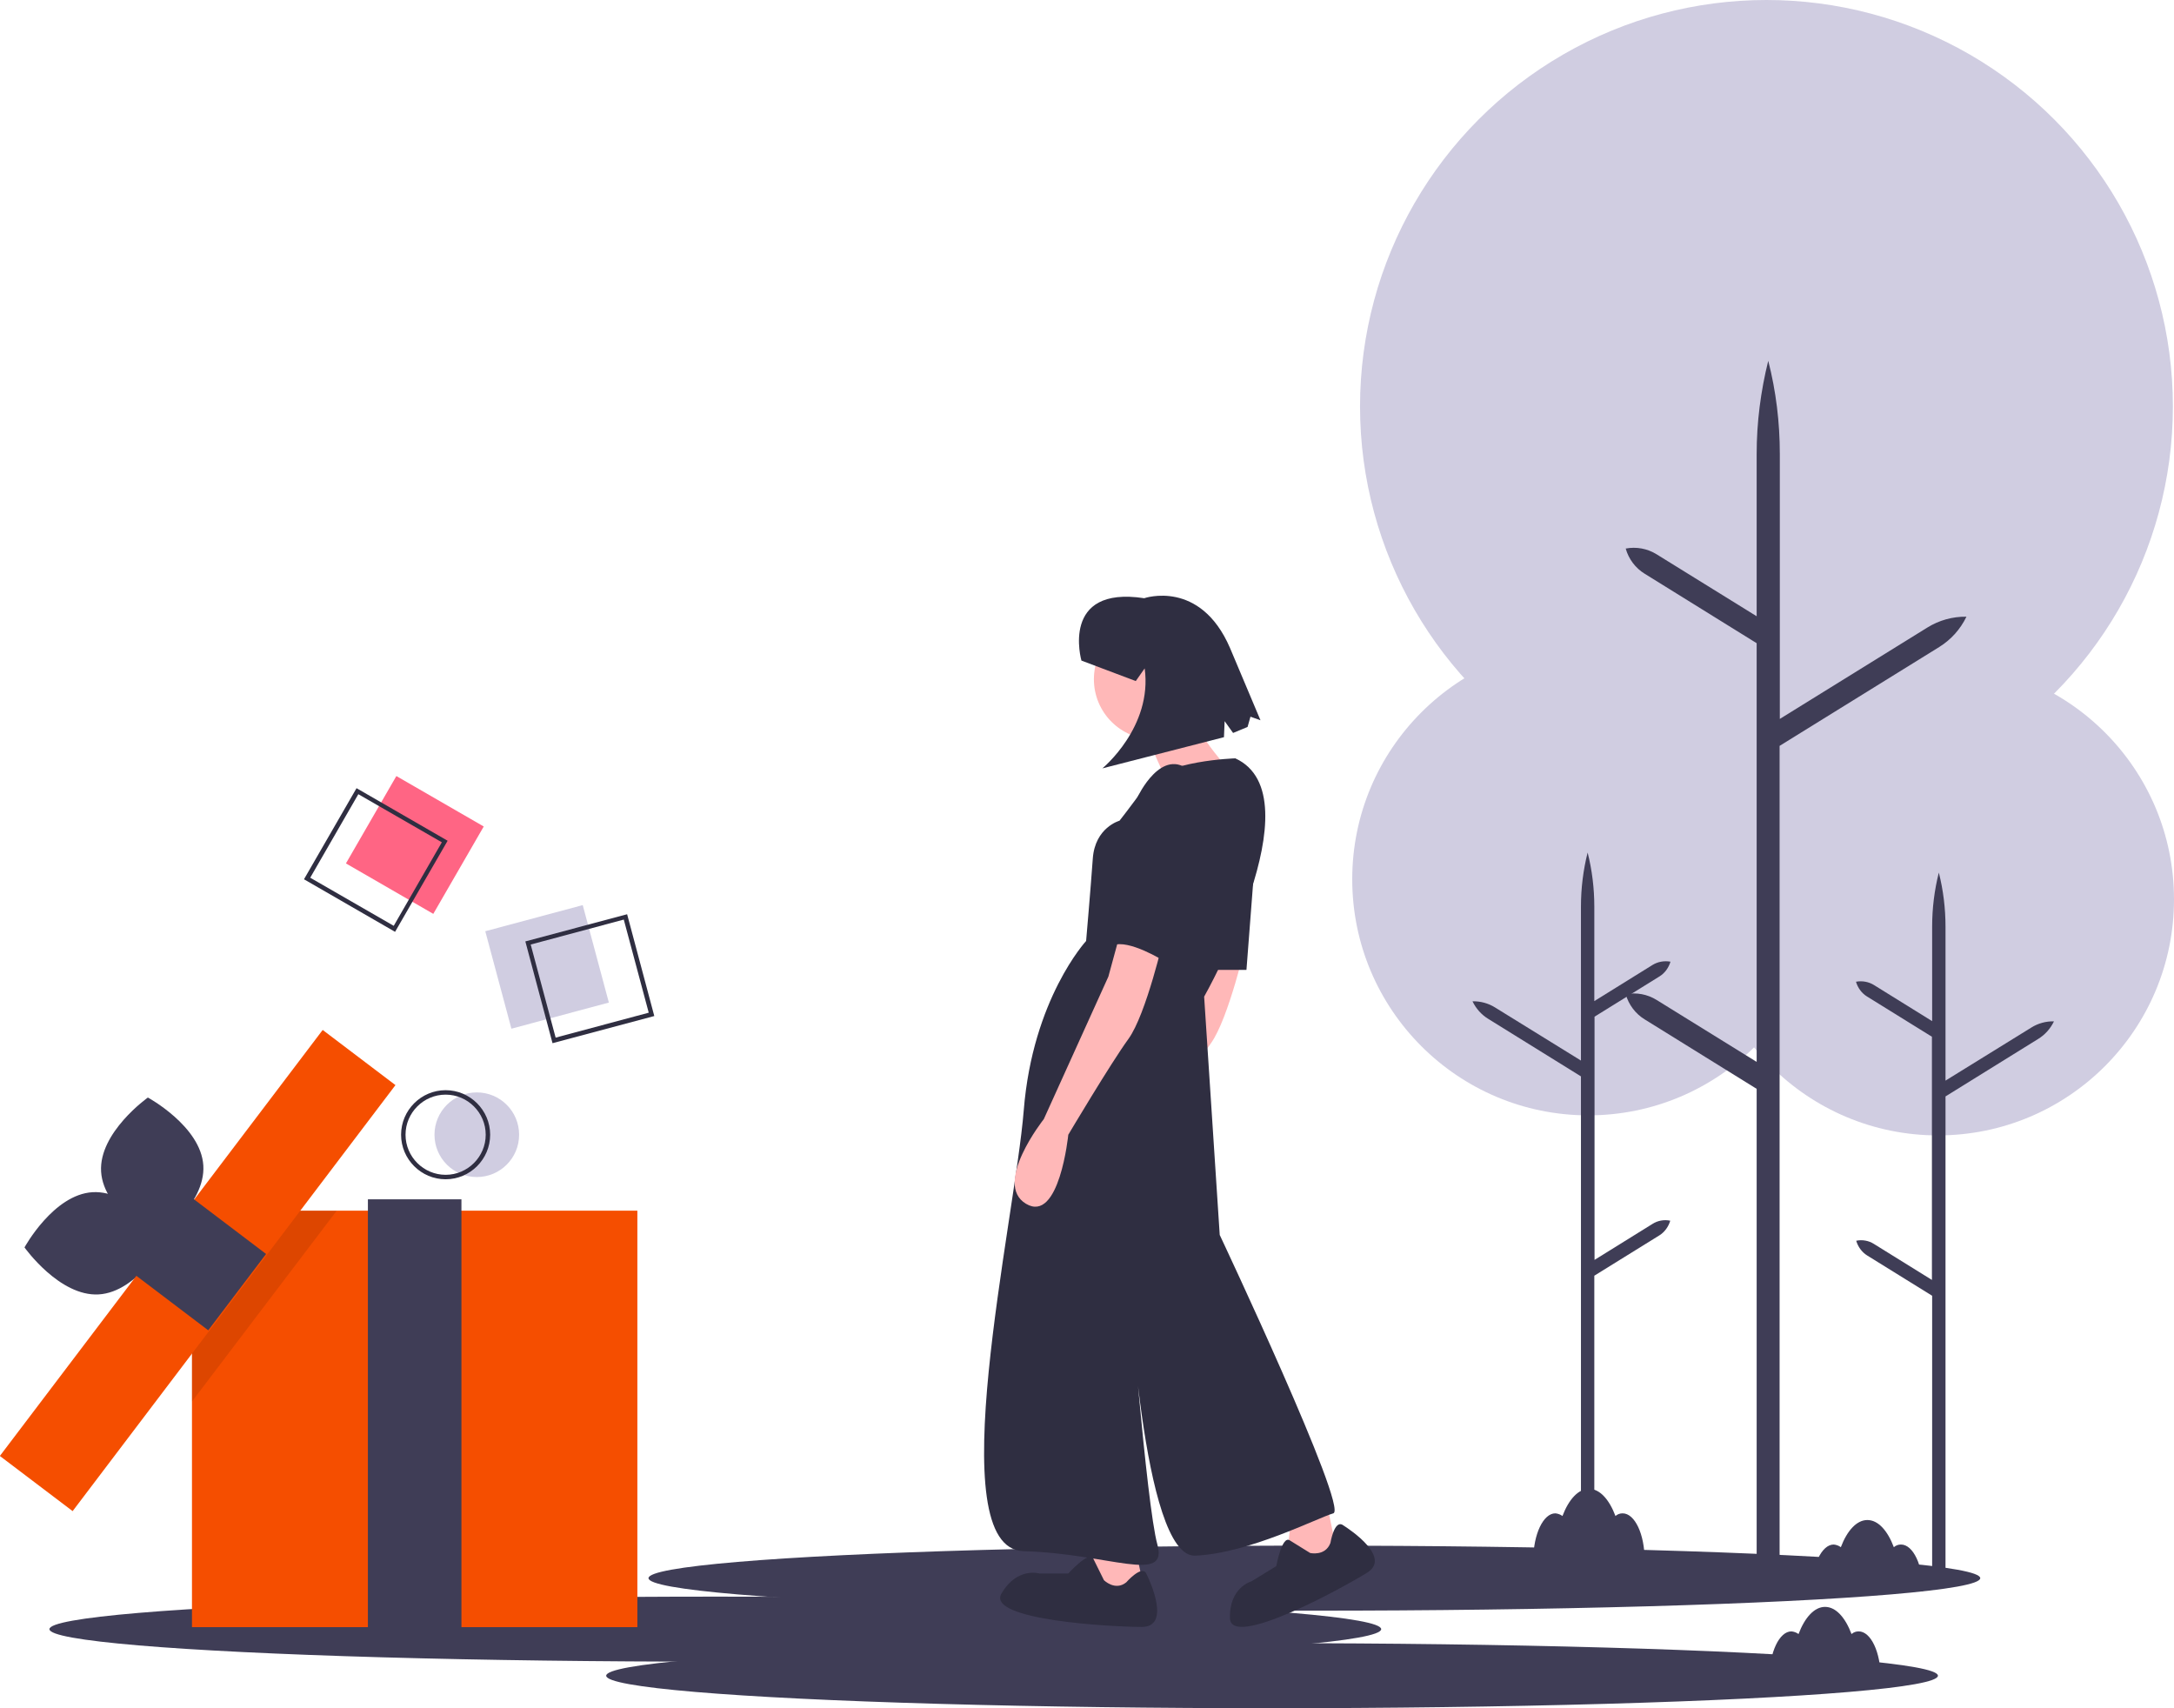 <?xml version="1.0" encoding="utf-8"?>
<!-- Generator: Adobe Illustrator 24.0.1, SVG Export Plug-In . SVG Version: 6.00 Build 0)  -->
<svg version="1.1" id="fc22ab48-8f9a-4d8d-921d-dedaab023bdf"
	 xmlns="http://www.w3.org/2000/svg" xmlns:xlink="http://www.w3.org/1999/xlink" x="0px" y="0px" viewBox="0 0 976.2 767"
	 style="enable-background:new 0 0 976.2 767;" xml:space="preserve">
<style type="text/css">
	.st0{fill:#FF6584;}
	.st1{fill:#2F2E41;}
	.st2{fill:#D0CDE1;}
	.st3{fill:#3F3D56;}
	.st4{fill:#FFB8B8;}
	.st5{fill:#F54E00;}
	.st6{opacity:0.1;enable-background:new    ;}
</style>
<title>gift_box</title>
<g>
	<rect x="163.6" y="356.8" transform="matrix(0.5 -0.866 0.866 0.5 -235.454 350.959)" class="st0" width="45.3" height="45.3"/>
	<path class="st1" d="M136.5,394.8l23.6-40.9l40.9,23.6l-23.6,40.9L136.5,394.8z M160.9,356.6l-21.6,37.5l37.5,21.6l21.6-37.5
		L160.9,356.6z"/>
	<circle class="st2" cx="214.1" cy="509.5" r="19"/>
	<path class="st1" d="M180.1,509.5c0-11,9-20,20-20s20,9,20,20c0,11-9,20-20,20C189.1,529.5,180.1,520.5,180.1,509.5z M182.1,509.5
		c0,9.9,8.1,18,18,18s18-8.1,18-18c0-9.9-8.1-18-18-18C190.2,491.5,182.1,499.6,182.1,509.5z"/>
	<circle class="st2" cx="713.2" cy="394.8" r="106"/>
	<path class="st3" d="M750,548.1L750,548.1L750,548.1c-0.8,2.7-2.5,5.1-4.9,6.6l-29.2,18.1v125.5h-6v-215l-41.6-25.8
		c-3.1-1.9-5.5-4.6-7.1-7.9c3.6-0.1,7.2,0.9,10.2,2.8l38.5,23.8v-69.1c0-8.2,1-16.4,3-24.3c2,7.9,3,16.1,3,24.3v42.4l26.1-16.2
		c2.4-1.5,5.3-2,8.1-1.5l0,0l0,0c-0.8,2.7-2.5,5.1-4.9,6.6l-29.2,18.1v109.2l26.1-16.2C744.3,548.1,747.2,547.5,750,548.1z"/>
	<circle class="st2" cx="870.2" cy="403.8" r="106"/>
	<path class="st3" d="M833.5,557.1L833.5,557.1L833.5,557.1c0.8,2.7,2.5,5.1,4.9,6.6l29.2,18.1v125.5h6v-215l41.6-25.8
		c3.1-1.9,5.5-4.6,7.1-7.9c-3.6-0.1-7.2,0.9-10.2,2.8l-38.5,23.8v-69.1c0-8.2-1-16.4-3-24.3c-2,7.9-3,16.1-3,24.3v42.4l-26.1-16.2
		c-2.4-1.5-5.3-2-8.1-1.5h0h0c0.8,2.7,2.5,5.1,4.9,6.6l29.2,18.1v109.2l-26.1-16.2C839.2,557.1,836.3,556.5,833.5,557.1z"/>
	<ellipse class="st3" cx="590.2" cy="708.6" rx="299" ry="14.6"/>
	<ellipse class="st3" cx="321.2" cy="731.5" rx="299" ry="14.6"/>
	<ellipse class="st3" cx="571.2" cy="752.4" rx="299" ry="14.6"/>
	<polygon class="st4" points="492.2,687 489.2,716 514.2,716 508.2,687 	"/>
	<polygon class="st4" points="580.2,677 577.2,706 602.2,706 596.2,677 	"/>
	<path class="st4" d="M540.7,418.5l-6,22l-29,64c0,0-23,29-8,38c15,9,19-31,19-31s19-32,27-43s16-46,16-46L540.7,418.5z"/>
	<circle class="st4" cx="518.2" cy="305" r="27"/>
	<path class="st4" d="M533.7,312.5c-3,10,18,33,18,33l-27,7l-13-29L533.7,312.5z"/>
	<path class="st1" d="M540.7,447.5l7,107c0,0,58,123,51,125s-38,18-62,19s-30-127-30-127s8,104,13,122s-22,4-60,3s-4-148,0-198
		s28-76,28-76s2-23,3-37s12-17,12-17s4-5,12-16c8-11,40-12,40-12C591.7,357.5,540.7,447.5,540.7,447.5z"/>
	<polygon class="st1" points="537.7,435.5 559.7,435.5 564.7,370.5 	"/>
	<path class="st4" d="M503.7,416.5l-6,22l-29,64c0,0-23,29-8,38s19-31,19-31s19-32,27-43c8-11,16-46,16-46L503.7,416.5z"/>
	<path class="st1" d="M495.7,709.5c0,0-3-6-4.8-9.7s-11.2,6.7-11.2,6.7h-13c0,0-10-3-17,9s50,15,63,15c13,0,4-20,2-24s-9,4-9,4
		C500.7,714.5,495.7,709.5,495.7,709.5z"/>
	<path class="st1" d="M588.3,697.3c0,0-5.7-3.5-9.2-5.7s-6,11.6-6,11.6L562,710c0,0-10.1,2.7-9.7,16.6s50.4-13.5,61.5-20.4
		c11.1-6.8-7.1-19.1-10.9-21.5c-3.8-2.3-5.5,8.1-5.5,8.1C595.1,698.9,588.3,697.3,588.3,697.3z"/>
	<path class="st1" d="M510.8,357.9c0,0-18.1,69.6-11.1,66.6s23,7,23,7s5-21,12-46s0-39,0-39C521.7,334.5,510.8,357.9,510.8,357.9z"
		/>
	<path class="st1" d="M510,305.8l4-5.7c3.6,26.4-19,44.9-19,44.9l54.6-14l0.3-7.2l3.8,5.3l6.5-2.7l1.3-4.6l4.5,1.6l-13.7-32.5
		c-13.4-31-38.5-22.3-38.5-22.3c-37.9-5.8-28.2,28-28.2,28L510,305.8z"/>
	<rect x="86.2" y="543.6" class="st5" width="200" height="187"/>
	<rect x="165.2" y="538.5" class="st3" width="42" height="198.1"/>
	<circle class="st2" cx="793.2" cy="182.5" r="182.5"/>
	<path class="st3" d="M730,446.4L730,446.4L730,446.4c1.3,4.7,4.4,8.8,8.5,11.3l50.3,31.2v216h10.3V334.9l71.7-44.4
		c5.3-3.3,9.5-8,12.2-13.6c-6.2-0.1-12.3,1.6-17.6,4.9l-66.2,41v-119c0-14.1-1.7-28.2-5.2-41.8c-3.4,13.7-5.2,27.7-5.2,41.8v72.9
		l-44.9-27.8c-4.2-2.6-9.1-3.5-13.9-2.6h0l0,0c1.3,4.7,4.4,8.8,8.5,11.3l50.3,31.2v188L743.9,449C739.7,446.4,734.8,445.5,730,446.4
		z"/>
	<path class="st3" d="M794.5,753.5h50c0-11.6-4.4-21-9.9-21c-1.2,0-2.3,0.4-3.2,1.2c-2.8-7.4-7-12.2-11.9-12.2
		c-4.8,0-9.1,4.8-11.9,12.2c-0.9-0.7-2.1-1.1-3.2-1.2C799,732.5,794.5,741.9,794.5,753.5z"/>
	<path class="st3" d="M688.5,700.5h50c0-11.6-4.4-21-9.9-21c-1.2,0-2.3,0.4-3.2,1.2c-2.8-7.4-7-12.2-11.9-12.2
		c-4.8,0-9.1,4.8-11.9,12.2c-0.9-0.7-2.1-1.1-3.2-1.2C693,679.5,688.5,688.9,688.5,700.5z"/>
	<path class="st3" d="M813.5,714.5h50c0-11.6-4.4-21-9.9-21c-1.2,0-2.3,0.4-3.2,1.2c-2.8-7.4-7-12.2-11.9-12.2
		c-4.8,0-9.1,4.8-11.9,12.2c-0.9-0.7-2.1-1.1-3.2-1.2C818,693.5,813.5,702.9,813.5,714.5z"/>
	<path class="st3" d="M66.4,492.8c0,0,23.8,12.9,24.9,30.5c1.1,17.6-21,33.3-21,33.3s-23.8-12.9-24.9-30.5
		C44.3,508.5,66.4,492.8,66.4,492.8z"/>
	<path class="st3" d="M11,560.1c0,0,13-23.8,30.6-24.8s33.3,21.1,33.3,21.1s-13,23.8-30.6,24.8S11,560.1,11,560.1z"/>
	<polygon class="st6" points="101.7,543.6 151.2,543.6 86.2,629.3 86.2,564 	"/>
	
		<rect x="-31.2" y="549.9" transform="matrix(0.604 -0.797 0.797 0.604 -419.488 296.73)" class="st5" width="240" height="41"/>
	
		<rect x="67.9" y="545.6" transform="matrix(0.604 -0.797 0.797 0.604 -416.616 295.915)" class="st3" width="43" height="43"/>
	
		<rect x="222.9" y="411.5" transform="matrix(0.966 -0.259 0.259 0.966 -103.993 78.352)" class="st2" width="45.3" height="45.3"/>
	<path class="st1" d="M235.9,422.7l45.7-12.2l12.2,45.7l-45.7,12.2L235.9,422.7z M280.1,412.9l-41.8,11.2l11.2,41.8l41.8-11.2
		L280.1,412.9z"/>
</g>
</svg>
